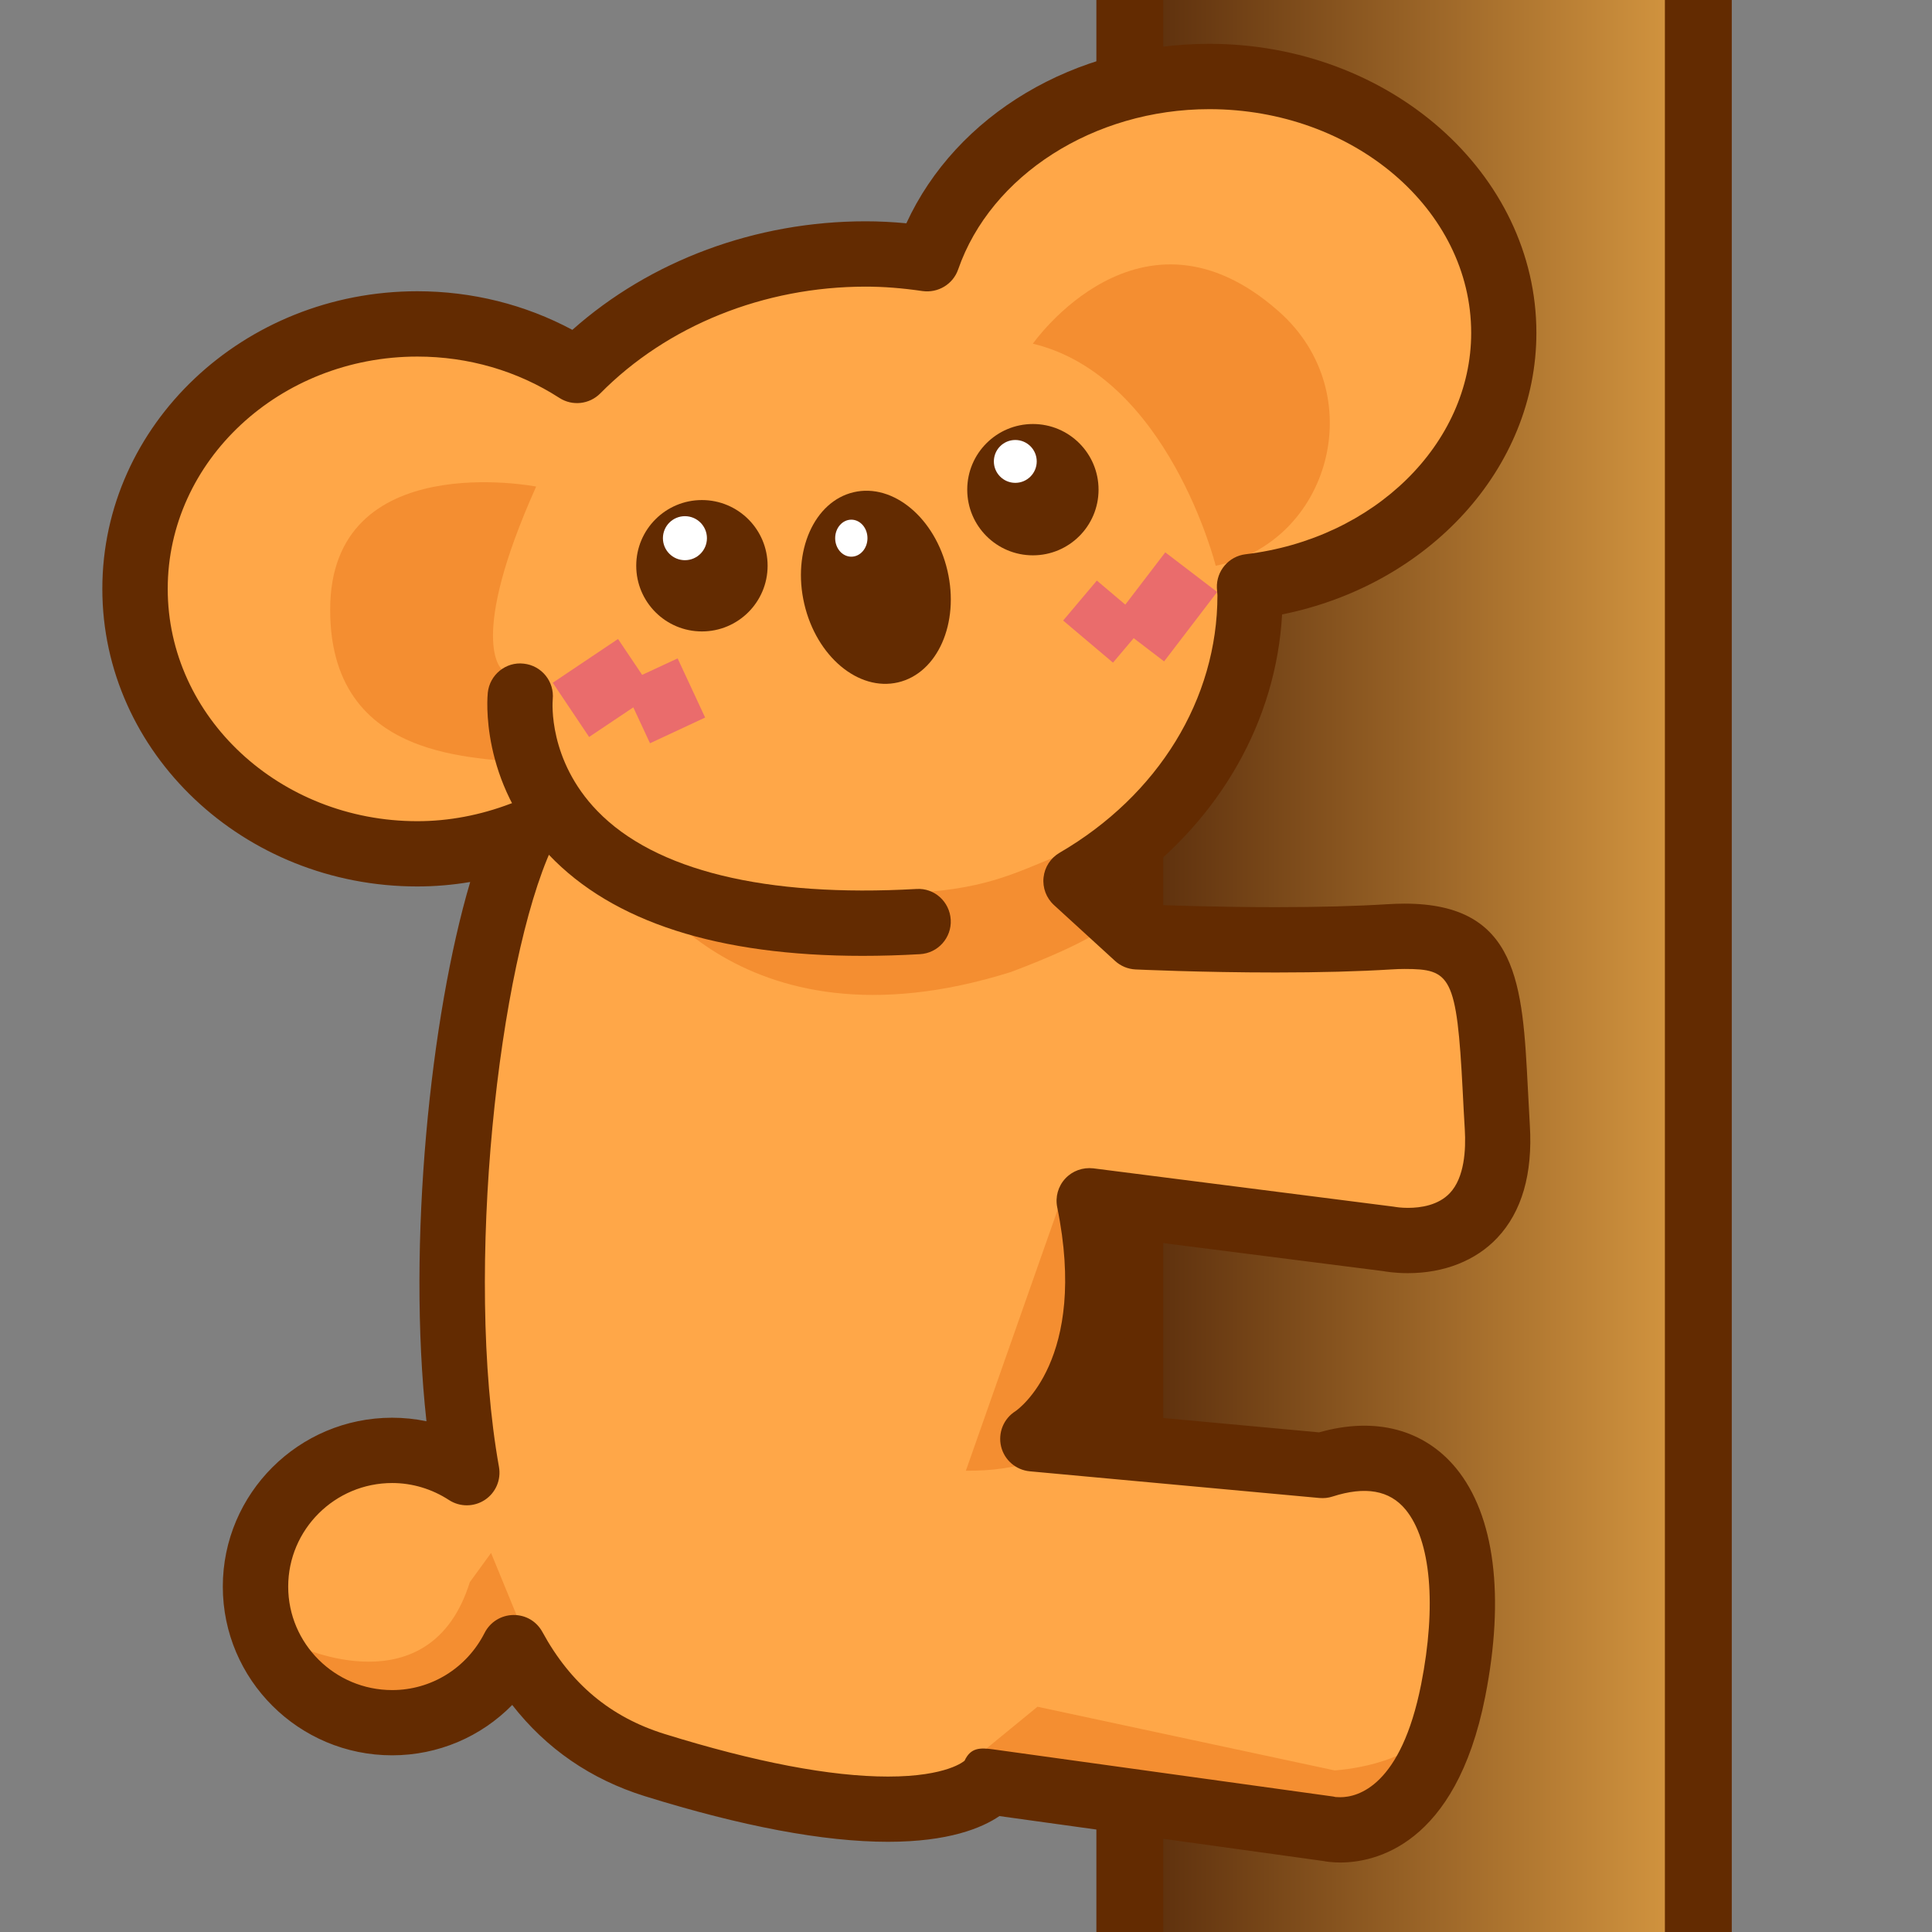 <?xml version="1.0" encoding="UTF-8"?>
<!-- Generated by phantom_svg. -->
<svg id="phantom_svg" width="64px" height="64px" xmlns="http://www.w3.org/2000/svg" xmlns:xlink="http://www.w3.org/1999/xlink" version="1.1">
  <rect width="100%" height="100%" fill="#808080" stroke="none"/>
  <defs>
    <!-- Images. -->
    <svg id="frame0" viewBox="0 0 64 64" preserveAspectRatio="none" xmlns="http://www.w3.org/2000/svg" xmlns:xlink="http://www.w3.org/1999/xlink" xmlns:dc="http://purl.org/dc/elements/1.1/" xmlns:cc="http://creativecommons.org/ns#" xmlns:rdf="http://www.w3.org/1999/02/22-rdf-syntax-ns#" xmlns:svg="http://www.w3.org/2000/svg" xmlns:sodipodi="http://sodipodi.sourceforge.net/DTD/sodipodi-0.dtd" xmlns:inkscape="http://www.inkscape.org/namespaces/inkscape">
      <defs id="frame0_defs62"/>
      <sodipodi:namedview pagecolor="#ffffff" bordercolor="#666666" borderopacity="1" objecttolerance="10" gridtolerance="10" guidetolerance="10" inkscape:pageopacity="0" inkscape:pageshadow="2" inkscape:window-width="640" inkscape:window-height="480" id="frame0_namedview60"/>
      <g id="frame0_g3">
        <g id='frame0_g5'>
          <linearGradient id='frame0_SVGID_1_' gradientUnits='userSpaceOnUse' x1='33.647' y1='32.502' x2='55.766' y2='32.502'>
            <stop offset='0' style='stop-color:#3F1600' id='frame0_stop8'/>
            <stop offset='1' style='stop-color:#D49640' id='frame0_stop10'/>
          </linearGradient>
          <rect x='37.427' y='-2.956' style='fill:url(#frame0_SVGID_1_);' width='18.833' height='70.915' id='frame0_rect12'/>
          <path style='fill:#632B01;' d='M57.367,69.066H36.319V-4.063h21.048V69.066z M38.534,66.852    h16.618v-68.7H38.534V66.852z' id='frame0_path14'/>
        </g>
        <g id='frame0_g16'>
          <g id='frame0_g18'>
            <path style='fill:#FFA748;' d='M46.027,31.033c-3.592,0.224-8.361,0-8.361,0l-2.023-1.85     c3.471-2.021,5.766-5.5,5.766-9.462c0-0.097-0.014-0.192-0.018-0.289     c4.756-0.567,8.424-4.11,8.424-8.406c0-4.691-4.37-8.493-9.758-8.493     c-4.407,0-8.129,2.544-9.34,6.037c-0.666-0.097-1.343-0.158-2.042-0.158     c-3.814,0-7.229,1.497-9.562,3.858c-1.505-0.97-3.325-1.542-5.29-1.542     c-5.164,0-9.351,3.93-9.351,8.777c0,4.848,4.188,8.778,9.351,8.778     c1.234,0,2.403-0.245,3.479-0.654c-1.825,3.946-3.054,14.358-1.84,21.154     c-0.711-0.463-1.56-0.739-2.472-0.739c-2.5,0-4.527,2.019-4.527,4.513     c0,2.489,2.026,4.508,4.527,4.508c1.767,0,3.279-1.018,4.026-2.487     c0.962,1.767,2.437,3.194,4.665,3.89c9.419,2.929,11.093,0.555,11.093,0.555     l11.237,1.559c0,0,3.073,0.743,4.127-4.58c1.053-5.326-0.656-8.636-4.328-7.455     l-9.596-0.884c0,0,3.083-1.938,1.867-7.886l9.946,1.269     c0,0,3.844,0.758,3.573-3.703C49.328,32.88,49.617,30.808,46.027,31.033z' id='frame0_path20'/>
          </g>
        </g>
        <path style='fill:#F48E31;' d='M40.272,18.741c0,0-1.567-6.274-6.057-7.356   c0,0,3.575-5.118,8.149-1.066C45.44,13.042,44.056,17.988,40.272,18.741z' id='frame0_path22'/>
        <path style='fill:#F48E31;' d='M16.615,22.161c0,0-1.139-0.946,1.146-6.043   c0,0-6.824-1.327-6.824,4.081c0,5.407,5.603,4.784,6.582,5.137' id='frame0_path24'/>
        <path style='fill:#F48E31;' d='M35.385,39.082L31.996,48.719   C35.295,48.751,38.494,47.112,35.385,39.082z' id='frame0_path26'/>
        <path style='fill:#F48E31;' d='M32.303,58.229l2.065-1.691l9.843,2.109   c0,0,2.574-0.143,3.251-1.493c0,0-1.734,3.107-3.897,2.702L32.303,58.229z' id='frame0_path28'/>
        <path style='fill:#F48E31;' d='M20.924,28.771c0,0,3.339,6.327,12.566,3.427   c5.276-1.985,3.43-2.571,3.43-2.571l-0.442-1.735   C32.896,28.764,33.227,30.705,20.924,28.771z' id='frame0_path30'/>
        <path style='fill:#632B01;' d='M28.573,31.664c-4.784,0-8.273-1.122-10.387-3.345   c-2.312-2.429-2.04-5.255-2.027-5.374c0.063-0.594,0.6-1.03,1.189-0.961   c0.592,0.062,1.021,0.591,0.962,1.183c-0.009,0.101-0.15,2.015,1.476,3.696   c1.909,1.974,5.562,2.867,10.568,2.586c0.598-0.042,1.106,0.422,1.14,1.019   c0.034,0.596-0.422,1.107-1.019,1.14C29.82,31.646,29.186,31.664,28.573,31.664z   ' id='frame0_path32'/>
        <ellipse transform='matrix(0.227 0.974 -0.974 0.227 41.376 -13.231)' style='fill:#632B01;' cx='29.024' cy='19.456' rx='3.234' ry='2.434' id='frame0_ellipse34'/>
        <g id='frame0_g36'>
          <polygon style='fill:#EA6C6C;' points='21.272,22.356 20.473,21.167 18.311,22.617     19.515,24.413 20.979,23.432 21.532,24.621 23.359,23.77 22.447,21.81   ' id='frame0_polygon38'/>
          <polygon style='fill:#EA6C6C;' points='40.32,19.61 38.601,18.297 37.277,20.029 36.335,19.232     35.218,20.556 36.869,21.951 37.555,21.14 38.563,21.91   ' id='frame0_polygon40'/>
        </g>
        <ellipse style='fill:#FFFFFF;' cx='28.201' cy='17.828' rx='0.535' ry='0.613' id='frame0_ellipse42'/>
        <g id='frame0_g44'>
          <circle style='fill:#632B01;' cx='23.252' cy='18.741' r='2.176' id='frame0_circle46'/>
          <circle style='fill:#FFFFFF;' cx='22.689' cy='17.828' r='0.729' id='frame0_circle48'/>
        </g>
        <path style='fill:#F48E31;' d='M9.853,54.518c0,0,4.394,2.109,5.711-2.108l0.703-0.966   l1.406,3.427C17.673,54.87,11.434,60.581,9.853,54.518z' id='frame0_path50'/>
        <g id='frame0_g52'>
          <circle style='fill:#632B01;' cx='34.216' cy='16.221' r='2.175' id='frame0_circle54'/>
          <circle style='fill:#FFFFFF;' cx='33.633' cy='15.285' r='0.71' id='frame0_circle56'/>
        </g>
        <path style='fill:#632B01;' d='M44.397,61.698c-0.264,0-0.463-0.03-0.57-0.051   l-10.72-1.487c-0.588,0.4-1.693,0.852-3.691,0.852   c-2.12,0-4.831-0.508-8.057-1.512c-1.79-0.559-3.261-1.572-4.391-3.021   c-1.035,1.055-2.454,1.668-3.979,1.668c-3.092,0-5.608-2.507-5.608-5.589   c0-3.085,2.516-5.594,5.608-5.594c0.384,0,0.765,0.039,1.138,0.117   c-0.649-5.895,0.134-13.428,1.449-17.864c-0.583,0.098-1.168,0.148-1.753,0.148   c-5.752,0-10.433-4.423-10.433-9.859c0-5.436,4.68-9.858,10.433-9.858   c1.813,0,3.572,0.44,5.137,1.279c2.58-2.294,6.072-3.596,9.715-3.596   c0.438,0,0.884,0.022,1.349,0.066c1.652-3.589,5.568-5.945,10.032-5.945   c5.977,0,10.839,4.295,10.839,9.575c0,4.479-3.559,8.347-8.424,9.327   c-0.198,3.519-2.041,6.761-5.071,8.971l0.704,0.644   c0.72,0.028,2.351,0.082,4.159,0.082c1.416,0,2.659-0.033,3.696-0.098   c0.199-0.012,0.388-0.019,0.566-0.019c3.772,0,3.911,2.691,4.086,6.099   c0.02,0.391,0.041,0.806,0.067,1.243c0.098,1.61-0.265,2.864-1.077,3.728   c-0.711,0.756-1.763,1.171-2.963,1.171c0,0,0,0-0.001,0   c-0.447,0-0.762-0.058-0.82-0.068L37.371,41.031   c0.289,2.702-0.3,4.552-0.988,5.744l7.315,0.674   c1.864-0.531,3.481-0.094,4.536,1.187c1.279,1.558,1.622,4.248,0.964,7.575   C48.219,61.163,45.514,61.698,44.397,61.698z M44.266,59.529   c0.008,0,0.061,0.006,0.132,0.006c0.582,0,2.011-0.365,2.68-3.744   c0.514-2.603,0.322-4.764-0.514-5.781c-0.534-0.651-1.344-0.782-2.423-0.435   c-0.139,0.046-0.285,0.06-0.431,0.048l-9.596-0.884   c-0.461-0.043-0.845-0.375-0.952-0.825c-0.107-0.451,0.084-0.921,0.477-1.167   c0.085-0.059,2.415-1.703,1.383-6.754c-0.07-0.342,0.029-0.696,0.267-0.952   s0.578-0.377,0.93-0.338l9.946,1.269c0.097,0.017,0.254,0.04,0.476,0.04l0,0   c0.423,0,1.006-0.085,1.388-0.49c0.483-0.513,0.535-1.433,0.494-2.114   c-0.027-0.444-0.049-0.865-0.069-1.264c-0.196-3.821-0.402-4.046-1.926-4.046   c-0.137,0-0.279,0.005-0.432,0.015c-1.082,0.067-2.371,0.102-3.831,0.102   c-2.475,0-4.627-0.1-4.648-0.101c-0.252-0.012-0.492-0.111-0.679-0.282   l-2.023-1.85c-0.254-0.232-0.383-0.571-0.346-0.914   c0.036-0.342,0.233-0.646,0.531-0.819c3.273-1.906,5.229-5.094,5.229-8.527   l-0.018-0.245c-0.022-0.564,0.393-1.05,0.953-1.117   c4.259-0.508,7.471-3.66,7.471-7.332c0-4.087-3.893-7.412-8.677-7.412   c-3.813,0-7.234,2.183-8.318,5.31c-0.17,0.49-0.666,0.786-1.178,0.716   c-0.677-0.099-1.294-0.147-1.885-0.147c-3.368,0-6.572,1.289-8.792,3.537   c-0.36,0.363-0.925,0.427-1.355,0.149c-1.389-0.896-3.016-1.369-4.704-1.369   c-4.56,0-8.27,3.452-8.27,7.695c0,4.244,3.709,7.696,8.27,7.696   c1.036,0,2.077-0.196,3.095-0.583c0.41-0.157,0.875-0.048,1.175,0.273   s0.375,0.792,0.19,1.191c-1.76,3.805-2.917,14.017-1.757,20.51   c0.076,0.425-0.107,0.854-0.467,1.092c-0.36,0.237-0.827,0.24-1.188,0.005   c-0.567-0.369-1.218-0.564-1.882-0.564c-1.9,0-3.445,1.54-3.445,3.432   c0,1.89,1.545,3.427,3.445,3.427c1.294,0,2.468-0.727,3.062-1.896   c0.182-0.357,0.547-0.585,0.949-0.591c0.417-0.005,0.773,0.212,0.965,0.563   c0.934,1.715,2.254,2.818,4.037,3.375c3.017,0.938,5.511,1.414,7.413,1.414   c1.967,0,2.53-0.521,2.535-0.526c0.201-0.432,0.503-0.438,0.971-0.372   l11.237,1.559c0.036,0.005,0.071,0.012,0.105,0.021   C44.265,59.529,44.265,59.529,44.266,59.529z' id='frame0_path58'/>
      </g>
    </svg>
    <!-- Animation. -->
    <symbol id="animation">
      <use xlink:href="#frame0" visibility="hidden">
        <set id="frame0_anim" attributeName="visibility" to="visible" begin="0s;frame0_anim.end" dur="0.1s"/>
      </use>
    </symbol>
  </defs>
  <!-- Main control. -->
  <animate id="controller" begin="0s" dur="0.1s" repeatCount="indefinite"/>
  <use xlink:href="#frame0">
    <set attributeName="xlink:href" to="#animation" begin="controller.begin"/>
    <set attributeName="xlink:href" to="#frame0" begin="controller.end"/>
  </use>
</svg>